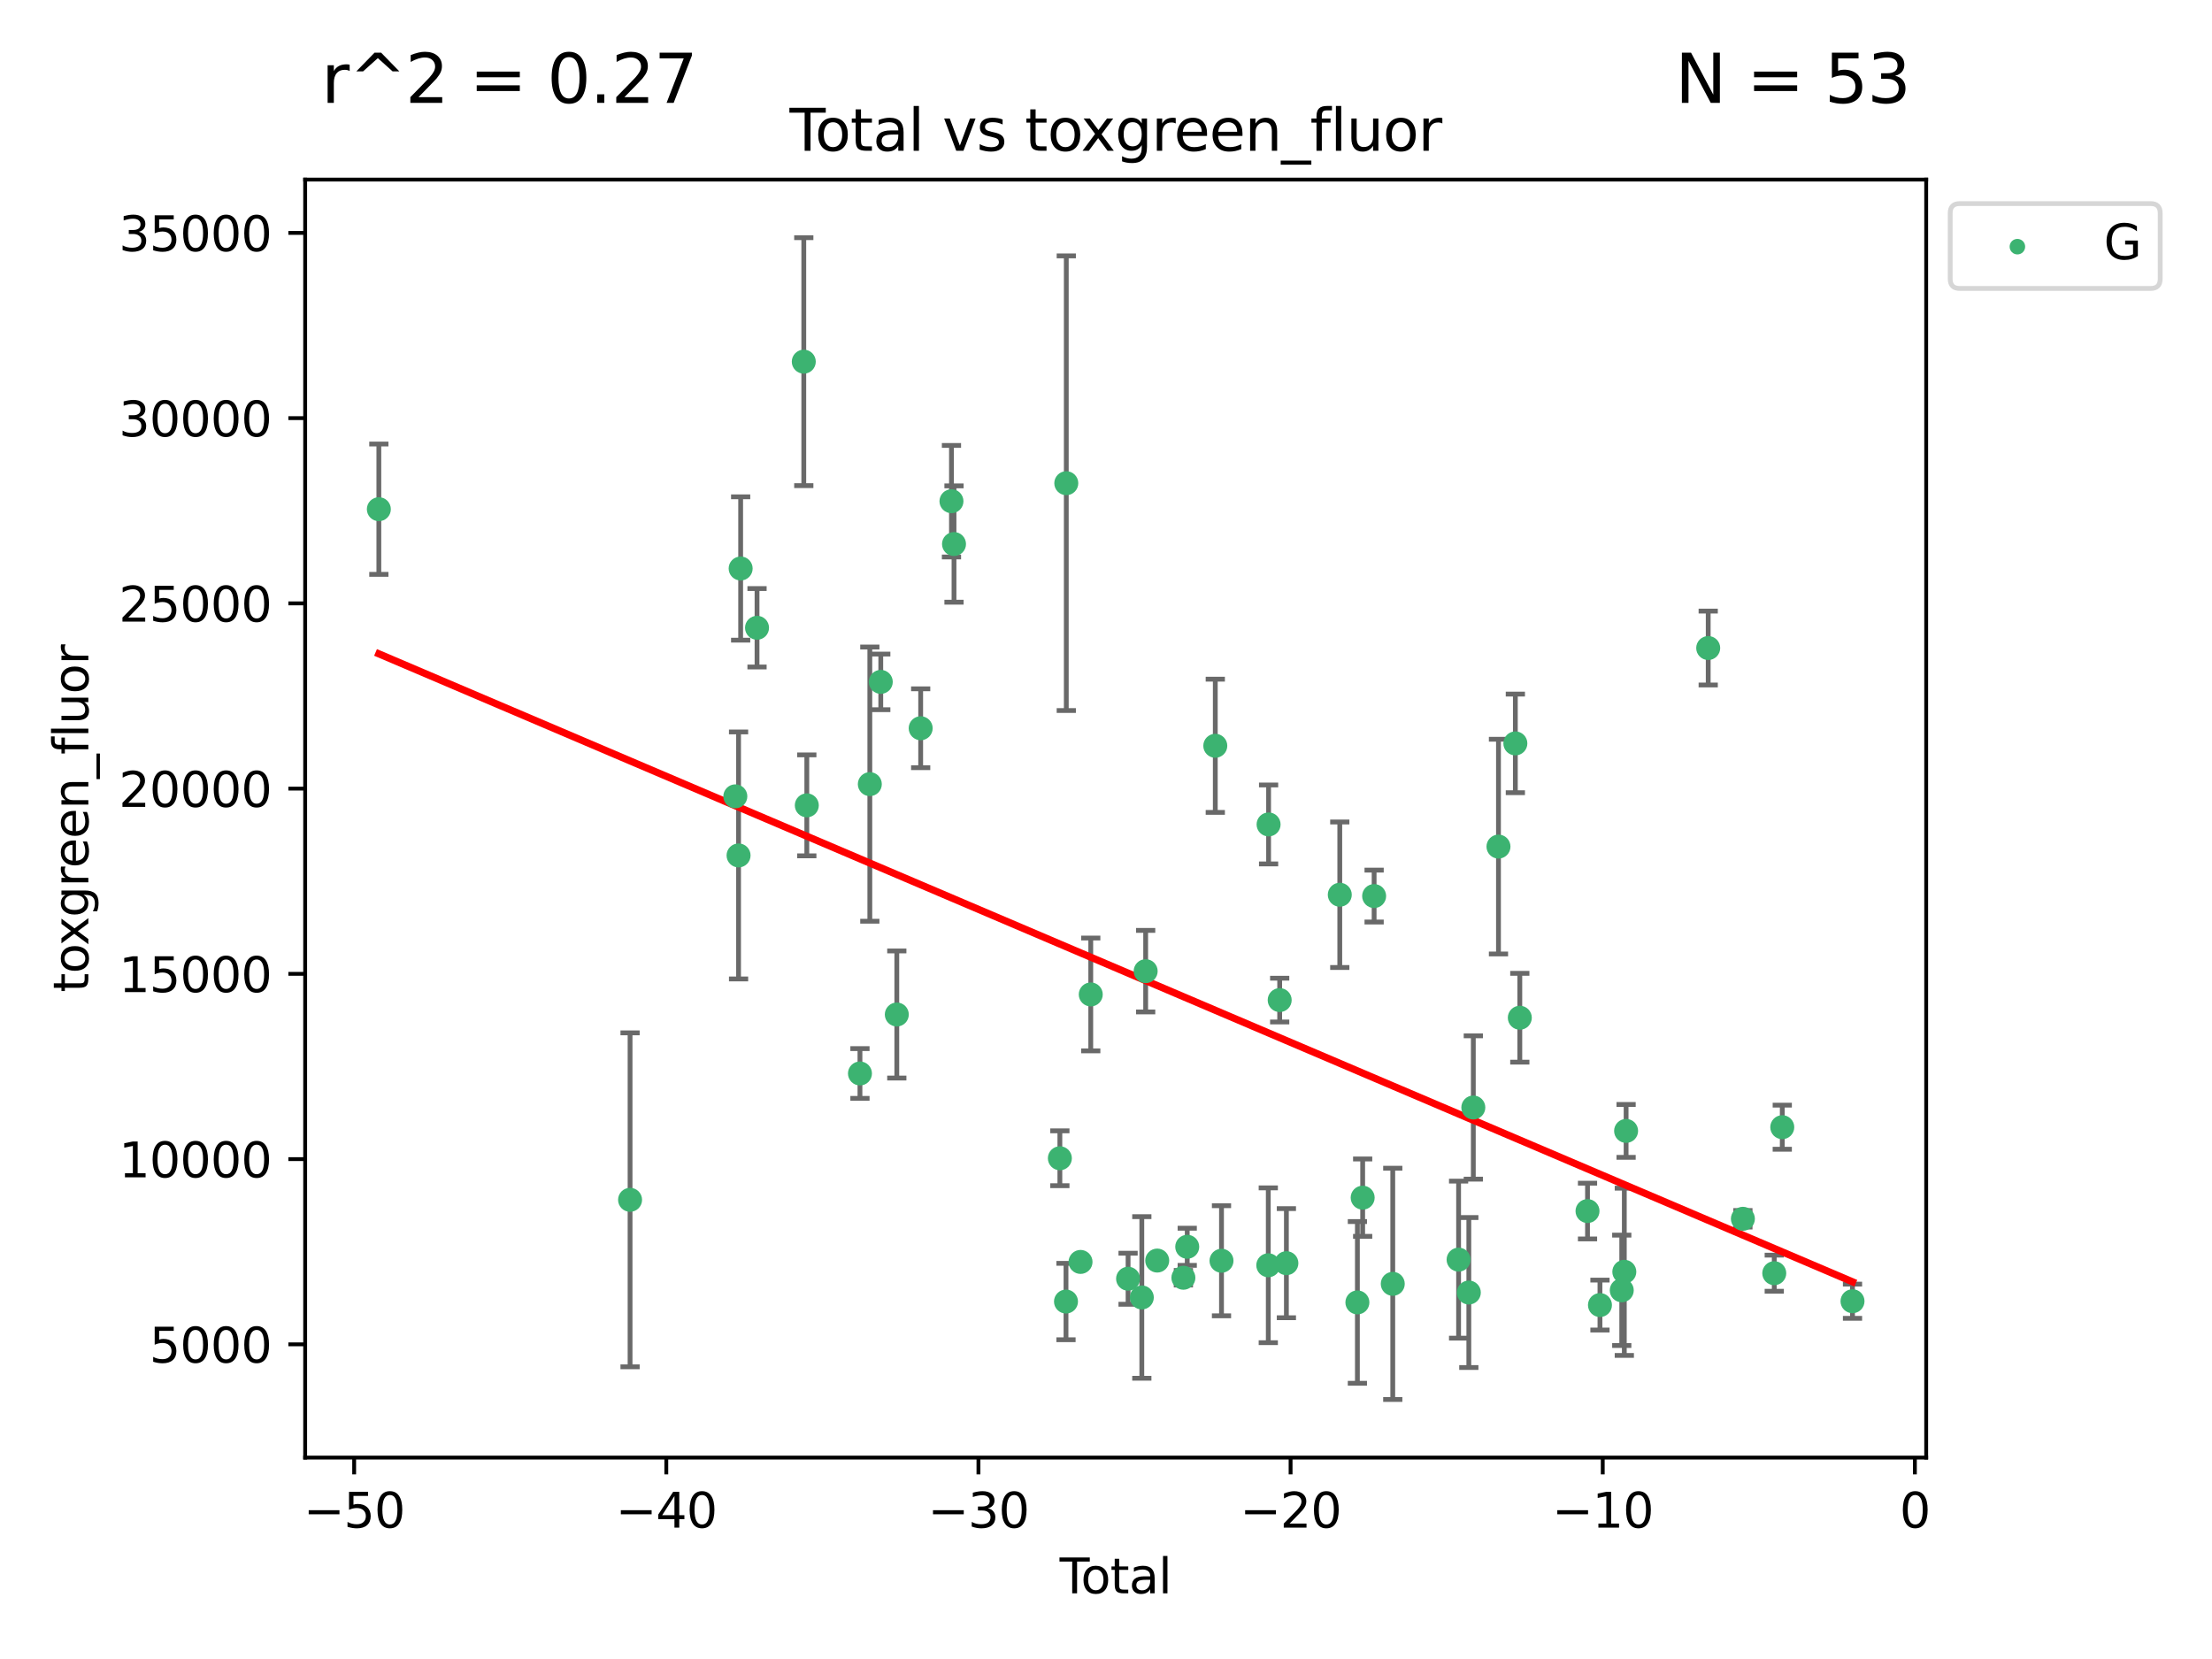 <?xml version="1.0" encoding="utf-8" standalone="no"?>
<!DOCTYPE svg PUBLIC "-//W3C//DTD SVG 1.1//EN"
  "http://www.w3.org/Graphics/SVG/1.1/DTD/svg11.dtd">
<svg xmlns:xlink="http://www.w3.org/1999/xlink" width="460.8pt" height="345.6pt" viewBox="0 0 460.8 345.6" xmlns="http://www.w3.org/2000/svg" version="1.1">
 <defs>
  <style type="text/css">*{stroke-linejoin: round; stroke-linecap: butt}</style>
 </defs>
 <g id="figure_1">
  <g id="patch_1">
   <path d="M 0 345.6 
L 460.8 345.6 
L 460.8 0 
L 0 0 
z
" style="fill: #ffffff"/>
  </g>
  <g id="axes_1">
   <g id="patch_2">
    <path d="M 63.571 303.64 
L 401.26 303.64 
L 401.26 37.411 
L 63.571 37.411 
z
" style="fill: #ffffff"/>
   </g>
   <g id="PathCollection_1">
    <defs>
     <path id="m483e231d83" d="M 0 1.118 
C 0.297 1.118 0.581 1 0.791 0.791 
C 1 0.581 1.118 0.297 1.118 0 
C 1.118 -0.297 1 -0.581 0.791 -0.791 
C 0.581 -1 0.297 -1.118 0 -1.118 
C -0.297 -1.118 -0.581 -1 -0.791 -0.791 
C -1 -0.581 -1.118 -0.297 -1.118 0 
C -1.118 0.297 -1 0.581 -0.791 0.791 
C -0.581 1 -0.297 1.118 0 1.118 
z
" style="stroke: #3cb371"/>
    </defs>
    <g clip-path="url(#p1a3ccae2ed)">
     <use xlink:href="#m483e231d83" x="78.921" y="106.075" style="fill: #3cb371; stroke: #3cb371"/>
     <use xlink:href="#m483e231d83" x="131.255" y="249.945" style="fill: #3cb371; stroke: #3cb371"/>
     <use xlink:href="#m483e231d83" x="153.182" y="165.894" style="fill: #3cb371; stroke: #3cb371"/>
     <use xlink:href="#m483e231d83" x="153.856" y="178.201" style="fill: #3cb371; stroke: #3cb371"/>
     <use xlink:href="#m483e231d83" x="154.291" y="118.428" style="fill: #3cb371; stroke: #3cb371"/>
     <use xlink:href="#m483e231d83" x="157.703" y="130.779" style="fill: #3cb371; stroke: #3cb371"/>
     <use xlink:href="#m483e231d83" x="167.443" y="75.34" style="fill: #3cb371; stroke: #3cb371"/>
     <use xlink:href="#m483e231d83" x="168.073" y="167.769" style="fill: #3cb371; stroke: #3cb371"/>
     <use xlink:href="#m483e231d83" x="179.145" y="223.624" style="fill: #3cb371; stroke: #3cb371"/>
     <use xlink:href="#m483e231d83" x="181.2" y="163.348" style="fill: #3cb371; stroke: #3cb371"/>
     <use xlink:href="#m483e231d83" x="183.481" y="142.049" style="fill: #3cb371; stroke: #3cb371"/>
     <use xlink:href="#m483e231d83" x="186.821" y="211.34" style="fill: #3cb371; stroke: #3cb371"/>
     <use xlink:href="#m483e231d83" x="191.794" y="151.707" style="fill: #3cb371; stroke: #3cb371"/>
     <use xlink:href="#m483e231d83" x="198.207" y="104.413" style="fill: #3cb371; stroke: #3cb371"/>
     <use xlink:href="#m483e231d83" x="198.737" y="113.333" style="fill: #3cb371; stroke: #3cb371"/>
     <use xlink:href="#m483e231d83" x="220.79" y="241.288" style="fill: #3cb371; stroke: #3cb371"/>
     <use xlink:href="#m483e231d83" x="222.066" y="271.138" style="fill: #3cb371; stroke: #3cb371"/>
     <use xlink:href="#m483e231d83" x="222.127" y="100.659" style="fill: #3cb371; stroke: #3cb371"/>
     <use xlink:href="#m483e231d83" x="225.094" y="262.881" style="fill: #3cb371; stroke: #3cb371"/>
     <use xlink:href="#m483e231d83" x="227.225" y="207.16" style="fill: #3cb371; stroke: #3cb371"/>
     <use xlink:href="#m483e231d83" x="235" y="266.382" style="fill: #3cb371; stroke: #3cb371"/>
     <use xlink:href="#m483e231d83" x="237.862" y="270.283" style="fill: #3cb371; stroke: #3cb371"/>
     <use xlink:href="#m483e231d83" x="238.663" y="202.313" style="fill: #3cb371; stroke: #3cb371"/>
     <use xlink:href="#m483e231d83" x="241.071" y="262.598" style="fill: #3cb371; stroke: #3cb371"/>
     <use xlink:href="#m483e231d83" x="246.522" y="266.179" style="fill: #3cb371; stroke: #3cb371"/>
     <use xlink:href="#m483e231d83" x="247.323" y="259.727" style="fill: #3cb371; stroke: #3cb371"/>
     <use xlink:href="#m483e231d83" x="253.167" y="155.361" style="fill: #3cb371; stroke: #3cb371"/>
     <use xlink:href="#m483e231d83" x="254.461" y="262.638" style="fill: #3cb371; stroke: #3cb371"/>
     <use xlink:href="#m483e231d83" x="264.206" y="263.579" style="fill: #3cb371; stroke: #3cb371"/>
     <use xlink:href="#m483e231d83" x="264.27" y="171.745" style="fill: #3cb371; stroke: #3cb371"/>
     <use xlink:href="#m483e231d83" x="266.581" y="208.335" style="fill: #3cb371; stroke: #3cb371"/>
     <use xlink:href="#m483e231d83" x="267.978" y="263.144" style="fill: #3cb371; stroke: #3cb371"/>
     <use xlink:href="#m483e231d83" x="279.101" y="186.39" style="fill: #3cb371; stroke: #3cb371"/>
     <use xlink:href="#m483e231d83" x="282.77" y="271.315" style="fill: #3cb371; stroke: #3cb371"/>
     <use xlink:href="#m483e231d83" x="283.868" y="249.494" style="fill: #3cb371; stroke: #3cb371"/>
     <use xlink:href="#m483e231d83" x="286.256" y="186.666" style="fill: #3cb371; stroke: #3cb371"/>
     <use xlink:href="#m483e231d83" x="290.138" y="267.447" style="fill: #3cb371; stroke: #3cb371"/>
     <use xlink:href="#m483e231d83" x="303.852" y="262.404" style="fill: #3cb371; stroke: #3cb371"/>
     <use xlink:href="#m483e231d83" x="305.983" y="269.257" style="fill: #3cb371; stroke: #3cb371"/>
     <use xlink:href="#m483e231d83" x="306.919" y="230.711" style="fill: #3cb371; stroke: #3cb371"/>
     <use xlink:href="#m483e231d83" x="312.16" y="176.361" style="fill: #3cb371; stroke: #3cb371"/>
     <use xlink:href="#m483e231d83" x="315.677" y="154.865" style="fill: #3cb371; stroke: #3cb371"/>
     <use xlink:href="#m483e231d83" x="316.605" y="212.014" style="fill: #3cb371; stroke: #3cb371"/>
     <use xlink:href="#m483e231d83" x="330.708" y="252.287" style="fill: #3cb371; stroke: #3cb371"/>
     <use xlink:href="#m483e231d83" x="333.301" y="271.868" style="fill: #3cb371; stroke: #3cb371"/>
     <use xlink:href="#m483e231d83" x="337.842" y="268.797" style="fill: #3cb371; stroke: #3cb371"/>
     <use xlink:href="#m483e231d83" x="338.375" y="264.936" style="fill: #3cb371; stroke: #3cb371"/>
     <use xlink:href="#m483e231d83" x="338.746" y="235.589" style="fill: #3cb371; stroke: #3cb371"/>
     <use xlink:href="#m483e231d83" x="355.851" y="134.997" style="fill: #3cb371; stroke: #3cb371"/>
     <use xlink:href="#m483e231d83" x="363.077" y="253.896" style="fill: #3cb371; stroke: #3cb371"/>
     <use xlink:href="#m483e231d83" x="369.611" y="265.231" style="fill: #3cb371; stroke: #3cb371"/>
     <use xlink:href="#m483e231d83" x="371.279" y="234.814" style="fill: #3cb371; stroke: #3cb371"/>
     <use xlink:href="#m483e231d83" x="385.911" y="271.068" style="fill: #3cb371; stroke: #3cb371"/>
    </g>
   </g>
   <g id="matplotlib.axis_1">
    <g id="xtick_1">
     <g id="line2d_1">
      <defs>
       <path id="m1076218461" d="M 0 0 
L 0 3.5 
" style="stroke: #000000; stroke-width: 0.8"/>
      </defs>
      <g>
       <use xlink:href="#m1076218461" x="73.777" y="303.64" style="stroke: #000000; stroke-width: 0.8"/>
      </g>
     </g>
     <g id="text_1">
      <!-- −50 -->
      <g transform="translate(63.224 318.238)scale(0.1 -0.1)">
       <defs>
        <path id="DejaVuSans-2212" d="M 678 2272 
L 4684 2272 
L 4684 1741 
L 678 1741 
L 678 2272 
z
" transform="scale(0.016)"/>
        <path id="DejaVuSans-35" d="M 691 4666 
L 3169 4666 
L 3169 4134 
L 1269 4134 
L 1269 2991 
Q 1406 3038 1543 3061 
Q 1681 3084 1819 3084 
Q 2600 3084 3056 2656 
Q 3513 2228 3513 1497 
Q 3513 744 3044 326 
Q 2575 -91 1722 -91 
Q 1428 -91 1123 -41 
Q 819 9 494 109 
L 494 744 
Q 775 591 1075 516 
Q 1375 441 1709 441 
Q 2250 441 2565 725 
Q 2881 1009 2881 1497 
Q 2881 1984 2565 2268 
Q 2250 2553 1709 2553 
Q 1456 2553 1204 2497 
Q 953 2441 691 2322 
L 691 4666 
z
" transform="scale(0.016)"/>
        <path id="DejaVuSans-30" d="M 2034 4250 
Q 1547 4250 1301 3770 
Q 1056 3291 1056 2328 
Q 1056 1369 1301 889 
Q 1547 409 2034 409 
Q 2525 409 2770 889 
Q 3016 1369 3016 2328 
Q 3016 3291 2770 3770 
Q 2525 4250 2034 4250 
z
M 2034 4750 
Q 2819 4750 3233 4129 
Q 3647 3509 3647 2328 
Q 3647 1150 3233 529 
Q 2819 -91 2034 -91 
Q 1250 -91 836 529 
Q 422 1150 422 2328 
Q 422 3509 836 4129 
Q 1250 4750 2034 4750 
z
" transform="scale(0.016)"/>
       </defs>
       <use xlink:href="#DejaVuSans-2212"/>
       <use xlink:href="#DejaVuSans-35" x="83.789"/>
       <use xlink:href="#DejaVuSans-30" x="147.412"/>
      </g>
     </g>
    </g>
    <g id="xtick_2">
     <g id="line2d_2">
      <g>
       <use xlink:href="#m1076218461" x="138.802" y="303.64" style="stroke: #000000; stroke-width: 0.8"/>
      </g>
     </g>
     <g id="text_2">
      <!-- −40 -->
      <g transform="translate(128.25 318.238)scale(0.1 -0.1)">
       <defs>
        <path id="DejaVuSans-34" d="M 2419 4116 
L 825 1625 
L 2419 1625 
L 2419 4116 
z
M 2253 4666 
L 3047 4666 
L 3047 1625 
L 3713 1625 
L 3713 1100 
L 3047 1100 
L 3047 0 
L 2419 0 
L 2419 1100 
L 313 1100 
L 313 1709 
L 2253 4666 
z
" transform="scale(0.016)"/>
       </defs>
       <use xlink:href="#DejaVuSans-2212"/>
       <use xlink:href="#DejaVuSans-34" x="83.789"/>
       <use xlink:href="#DejaVuSans-30" x="147.412"/>
      </g>
     </g>
    </g>
    <g id="xtick_3">
     <g id="line2d_3">
      <g>
       <use xlink:href="#m1076218461" x="203.828" y="303.64" style="stroke: #000000; stroke-width: 0.8"/>
      </g>
     </g>
     <g id="text_3">
      <!-- −30 -->
      <g transform="translate(193.275 318.238)scale(0.1 -0.1)">
       <defs>
        <path id="DejaVuSans-33" d="M 2597 2516 
Q 3050 2419 3304 2112 
Q 3559 1806 3559 1356 
Q 3559 666 3084 287 
Q 2609 -91 1734 -91 
Q 1441 -91 1130 -33 
Q 819 25 488 141 
L 488 750 
Q 750 597 1062 519 
Q 1375 441 1716 441 
Q 2309 441 2620 675 
Q 2931 909 2931 1356 
Q 2931 1769 2642 2001 
Q 2353 2234 1838 2234 
L 1294 2234 
L 1294 2753 
L 1863 2753 
Q 2328 2753 2575 2939 
Q 2822 3125 2822 3475 
Q 2822 3834 2567 4026 
Q 2313 4219 1838 4219 
Q 1578 4219 1281 4162 
Q 984 4106 628 3988 
L 628 4550 
Q 988 4650 1302 4700 
Q 1616 4750 1894 4750 
Q 2613 4750 3031 4423 
Q 3450 4097 3450 3541 
Q 3450 3153 3228 2886 
Q 3006 2619 2597 2516 
z
" transform="scale(0.016)"/>
       </defs>
       <use xlink:href="#DejaVuSans-2212"/>
       <use xlink:href="#DejaVuSans-33" x="83.789"/>
       <use xlink:href="#DejaVuSans-30" x="147.412"/>
      </g>
     </g>
    </g>
    <g id="xtick_4">
     <g id="line2d_4">
      <g>
       <use xlink:href="#m1076218461" x="268.853" y="303.64" style="stroke: #000000; stroke-width: 0.8"/>
      </g>
     </g>
     <g id="text_4">
      <!-- −20 -->
      <g transform="translate(258.301 318.238)scale(0.1 -0.1)">
       <defs>
        <path id="DejaVuSans-32" d="M 1228 531 
L 3431 531 
L 3431 0 
L 469 0 
L 469 531 
Q 828 903 1448 1529 
Q 2069 2156 2228 2338 
Q 2531 2678 2651 2914 
Q 2772 3150 2772 3378 
Q 2772 3750 2511 3984 
Q 2250 4219 1831 4219 
Q 1534 4219 1204 4116 
Q 875 4013 500 3803 
L 500 4441 
Q 881 4594 1212 4672 
Q 1544 4750 1819 4750 
Q 2544 4750 2975 4387 
Q 3406 4025 3406 3419 
Q 3406 3131 3298 2873 
Q 3191 2616 2906 2266 
Q 2828 2175 2409 1742 
Q 1991 1309 1228 531 
z
" transform="scale(0.016)"/>
       </defs>
       <use xlink:href="#DejaVuSans-2212"/>
       <use xlink:href="#DejaVuSans-32" x="83.789"/>
       <use xlink:href="#DejaVuSans-30" x="147.412"/>
      </g>
     </g>
    </g>
    <g id="xtick_5">
     <g id="line2d_5">
      <g>
       <use xlink:href="#m1076218461" x="333.879" y="303.64" style="stroke: #000000; stroke-width: 0.8"/>
      </g>
     </g>
     <g id="text_5">
      <!-- −10 -->
      <g transform="translate(323.327 318.238)scale(0.1 -0.1)">
       <defs>
        <path id="DejaVuSans-31" d="M 794 531 
L 1825 531 
L 1825 4091 
L 703 3866 
L 703 4441 
L 1819 4666 
L 2450 4666 
L 2450 531 
L 3481 531 
L 3481 0 
L 794 0 
L 794 531 
z
" transform="scale(0.016)"/>
       </defs>
       <use xlink:href="#DejaVuSans-2212"/>
       <use xlink:href="#DejaVuSans-31" x="83.789"/>
       <use xlink:href="#DejaVuSans-30" x="147.412"/>
      </g>
     </g>
    </g>
    <g id="xtick_6">
     <g id="line2d_6">
      <g>
       <use xlink:href="#m1076218461" x="398.905" y="303.64" style="stroke: #000000; stroke-width: 0.8"/>
      </g>
     </g>
     <g id="text_6">
      <!-- 0 -->
      <g transform="translate(395.723 318.238)scale(0.1 -0.1)">
       <use xlink:href="#DejaVuSans-30"/>
      </g>
     </g>
    </g>
    <g id="text_7">
     <!-- Total -->
     <g transform="translate(220.739 331.917)scale(0.1 -0.1)">
      <defs>
       <path id="DejaVuSans-54" d="M -19 4666 
L 3928 4666 
L 3928 4134 
L 2272 4134 
L 2272 0 
L 1638 0 
L 1638 4134 
L -19 4134 
L -19 4666 
z
" transform="scale(0.016)"/>
       <path id="DejaVuSans-6f" d="M 1959 3097 
Q 1497 3097 1228 2736 
Q 959 2375 959 1747 
Q 959 1119 1226 758 
Q 1494 397 1959 397 
Q 2419 397 2687 759 
Q 2956 1122 2956 1747 
Q 2956 2369 2687 2733 
Q 2419 3097 1959 3097 
z
M 1959 3584 
Q 2709 3584 3137 3096 
Q 3566 2609 3566 1747 
Q 3566 888 3137 398 
Q 2709 -91 1959 -91 
Q 1206 -91 779 398 
Q 353 888 353 1747 
Q 353 2609 779 3096 
Q 1206 3584 1959 3584 
z
" transform="scale(0.016)"/>
       <path id="DejaVuSans-74" d="M 1172 4494 
L 1172 3500 
L 2356 3500 
L 2356 3053 
L 1172 3053 
L 1172 1153 
Q 1172 725 1289 603 
Q 1406 481 1766 481 
L 2356 481 
L 2356 0 
L 1766 0 
Q 1100 0 847 248 
Q 594 497 594 1153 
L 594 3053 
L 172 3053 
L 172 3500 
L 594 3500 
L 594 4494 
L 1172 4494 
z
" transform="scale(0.016)"/>
       <path id="DejaVuSans-61" d="M 2194 1759 
Q 1497 1759 1228 1600 
Q 959 1441 959 1056 
Q 959 750 1161 570 
Q 1363 391 1709 391 
Q 2188 391 2477 730 
Q 2766 1069 2766 1631 
L 2766 1759 
L 2194 1759 
z
M 3341 1997 
L 3341 0 
L 2766 0 
L 2766 531 
Q 2569 213 2275 61 
Q 1981 -91 1556 -91 
Q 1019 -91 701 211 
Q 384 513 384 1019 
Q 384 1609 779 1909 
Q 1175 2209 1959 2209 
L 2766 2209 
L 2766 2266 
Q 2766 2663 2505 2880 
Q 2244 3097 1772 3097 
Q 1472 3097 1187 3025 
Q 903 2953 641 2809 
L 641 3341 
Q 956 3463 1253 3523 
Q 1550 3584 1831 3584 
Q 2591 3584 2966 3190 
Q 3341 2797 3341 1997 
z
" transform="scale(0.016)"/>
       <path id="DejaVuSans-6c" d="M 603 4863 
L 1178 4863 
L 1178 0 
L 603 0 
L 603 4863 
z
" transform="scale(0.016)"/>
      </defs>
      <use xlink:href="#DejaVuSans-54"/>
      <use xlink:href="#DejaVuSans-6f" x="44.084"/>
      <use xlink:href="#DejaVuSans-74" x="105.266"/>
      <use xlink:href="#DejaVuSans-61" x="144.475"/>
      <use xlink:href="#DejaVuSans-6c" x="205.754"/>
     </g>
    </g>
   </g>
   <g id="matplotlib.axis_2">
    <g id="ytick_1">
     <g id="line2d_7">
      <defs>
       <path id="m4c1f884843" d="M 0 0 
L -3.5 0 
" style="stroke: #000000; stroke-width: 0.8"/>
      </defs>
      <g>
       <use xlink:href="#m4c1f884843" x="63.571" y="280.052" style="stroke: #000000; stroke-width: 0.8"/>
      </g>
     </g>
     <g id="text_8">
      <!-- 5000 -->
      <g transform="translate(31.121 283.851)scale(0.1 -0.1)">
       <use xlink:href="#DejaVuSans-35"/>
       <use xlink:href="#DejaVuSans-30" x="63.623"/>
       <use xlink:href="#DejaVuSans-30" x="127.246"/>
       <use xlink:href="#DejaVuSans-30" x="190.869"/>
      </g>
     </g>
    </g>
    <g id="ytick_2">
     <g id="line2d_8">
      <g>
       <use xlink:href="#m4c1f884843" x="63.571" y="241.463" style="stroke: #000000; stroke-width: 0.8"/>
      </g>
     </g>
     <g id="text_9">
      <!-- 10000 -->
      <g transform="translate(24.759 245.262)scale(0.1 -0.1)">
       <use xlink:href="#DejaVuSans-31"/>
       <use xlink:href="#DejaVuSans-30" x="63.623"/>
       <use xlink:href="#DejaVuSans-30" x="127.246"/>
       <use xlink:href="#DejaVuSans-30" x="190.869"/>
       <use xlink:href="#DejaVuSans-30" x="254.492"/>
      </g>
     </g>
    </g>
    <g id="ytick_3">
     <g id="line2d_9">
      <g>
       <use xlink:href="#m4c1f884843" x="63.571" y="202.873" style="stroke: #000000; stroke-width: 0.8"/>
      </g>
     </g>
     <g id="text_10">
      <!-- 15000 -->
      <g transform="translate(24.759 206.673)scale(0.1 -0.1)">
       <use xlink:href="#DejaVuSans-31"/>
       <use xlink:href="#DejaVuSans-35" x="63.623"/>
       <use xlink:href="#DejaVuSans-30" x="127.246"/>
       <use xlink:href="#DejaVuSans-30" x="190.869"/>
       <use xlink:href="#DejaVuSans-30" x="254.492"/>
      </g>
     </g>
    </g>
    <g id="ytick_4">
     <g id="line2d_10">
      <g>
       <use xlink:href="#m4c1f884843" x="63.571" y="164.284" style="stroke: #000000; stroke-width: 0.8"/>
      </g>
     </g>
     <g id="text_11">
      <!-- 20000 -->
      <g transform="translate(24.759 168.083)scale(0.1 -0.1)">
       <use xlink:href="#DejaVuSans-32"/>
       <use xlink:href="#DejaVuSans-30" x="63.623"/>
       <use xlink:href="#DejaVuSans-30" x="127.246"/>
       <use xlink:href="#DejaVuSans-30" x="190.869"/>
       <use xlink:href="#DejaVuSans-30" x="254.492"/>
      </g>
     </g>
    </g>
    <g id="ytick_5">
     <g id="line2d_11">
      <g>
       <use xlink:href="#m4c1f884843" x="63.571" y="125.695" style="stroke: #000000; stroke-width: 0.8"/>
      </g>
     </g>
     <g id="text_12">
      <!-- 25000 -->
      <g transform="translate(24.759 129.494)scale(0.1 -0.1)">
       <use xlink:href="#DejaVuSans-32"/>
       <use xlink:href="#DejaVuSans-35" x="63.623"/>
       <use xlink:href="#DejaVuSans-30" x="127.246"/>
       <use xlink:href="#DejaVuSans-30" x="190.869"/>
       <use xlink:href="#DejaVuSans-30" x="254.492"/>
      </g>
     </g>
    </g>
    <g id="ytick_6">
     <g id="line2d_12">
      <g>
       <use xlink:href="#m4c1f884843" x="63.571" y="87.105" style="stroke: #000000; stroke-width: 0.8"/>
      </g>
     </g>
     <g id="text_13">
      <!-- 30000 -->
      <g transform="translate(24.759 90.905)scale(0.1 -0.1)">
       <use xlink:href="#DejaVuSans-33"/>
       <use xlink:href="#DejaVuSans-30" x="63.623"/>
       <use xlink:href="#DejaVuSans-30" x="127.246"/>
       <use xlink:href="#DejaVuSans-30" x="190.869"/>
       <use xlink:href="#DejaVuSans-30" x="254.492"/>
      </g>
     </g>
    </g>
    <g id="ytick_7">
     <g id="line2d_13">
      <g>
       <use xlink:href="#m4c1f884843" x="63.571" y="48.516" style="stroke: #000000; stroke-width: 0.8"/>
      </g>
     </g>
     <g id="text_14">
      <!-- 35000 -->
      <g transform="translate(24.759 52.315)scale(0.1 -0.1)">
       <use xlink:href="#DejaVuSans-33"/>
       <use xlink:href="#DejaVuSans-35" x="63.623"/>
       <use xlink:href="#DejaVuSans-30" x="127.246"/>
       <use xlink:href="#DejaVuSans-30" x="190.869"/>
       <use xlink:href="#DejaVuSans-30" x="254.492"/>
      </g>
     </g>
    </g>
    <g id="text_15">
     <!-- toxgreen_fluor -->
     <g transform="translate(18.401 206.72)rotate(-90)scale(0.1 -0.1)">
      <defs>
       <path id="DejaVuSans-78" d="M 3513 3500 
L 2247 1797 
L 3578 0 
L 2900 0 
L 1881 1375 
L 863 0 
L 184 0 
L 1544 1831 
L 300 3500 
L 978 3500 
L 1906 2253 
L 2834 3500 
L 3513 3500 
z
" transform="scale(0.016)"/>
       <path id="DejaVuSans-67" d="M 2906 1791 
Q 2906 2416 2648 2759 
Q 2391 3103 1925 3103 
Q 1463 3103 1205 2759 
Q 947 2416 947 1791 
Q 947 1169 1205 825 
Q 1463 481 1925 481 
Q 2391 481 2648 825 
Q 2906 1169 2906 1791 
z
M 3481 434 
Q 3481 -459 3084 -895 
Q 2688 -1331 1869 -1331 
Q 1566 -1331 1297 -1286 
Q 1028 -1241 775 -1147 
L 775 -588 
Q 1028 -725 1275 -790 
Q 1522 -856 1778 -856 
Q 2344 -856 2625 -561 
Q 2906 -266 2906 331 
L 2906 616 
Q 2728 306 2450 153 
Q 2172 0 1784 0 
Q 1141 0 747 490 
Q 353 981 353 1791 
Q 353 2603 747 3093 
Q 1141 3584 1784 3584 
Q 2172 3584 2450 3431 
Q 2728 3278 2906 2969 
L 2906 3500 
L 3481 3500 
L 3481 434 
z
" transform="scale(0.016)"/>
       <path id="DejaVuSans-72" d="M 2631 2963 
Q 2534 3019 2420 3045 
Q 2306 3072 2169 3072 
Q 1681 3072 1420 2755 
Q 1159 2438 1159 1844 
L 1159 0 
L 581 0 
L 581 3500 
L 1159 3500 
L 1159 2956 
Q 1341 3275 1631 3429 
Q 1922 3584 2338 3584 
Q 2397 3584 2469 3576 
Q 2541 3569 2628 3553 
L 2631 2963 
z
" transform="scale(0.016)"/>
       <path id="DejaVuSans-65" d="M 3597 1894 
L 3597 1613 
L 953 1613 
Q 991 1019 1311 708 
Q 1631 397 2203 397 
Q 2534 397 2845 478 
Q 3156 559 3463 722 
L 3463 178 
Q 3153 47 2828 -22 
Q 2503 -91 2169 -91 
Q 1331 -91 842 396 
Q 353 884 353 1716 
Q 353 2575 817 3079 
Q 1281 3584 2069 3584 
Q 2775 3584 3186 3129 
Q 3597 2675 3597 1894 
z
M 3022 2063 
Q 3016 2534 2758 2815 
Q 2500 3097 2075 3097 
Q 1594 3097 1305 2825 
Q 1016 2553 972 2059 
L 3022 2063 
z
" transform="scale(0.016)"/>
       <path id="DejaVuSans-6e" d="M 3513 2113 
L 3513 0 
L 2938 0 
L 2938 2094 
Q 2938 2591 2744 2837 
Q 2550 3084 2163 3084 
Q 1697 3084 1428 2787 
Q 1159 2491 1159 1978 
L 1159 0 
L 581 0 
L 581 3500 
L 1159 3500 
L 1159 2956 
Q 1366 3272 1645 3428 
Q 1925 3584 2291 3584 
Q 2894 3584 3203 3211 
Q 3513 2838 3513 2113 
z
" transform="scale(0.016)"/>
       <path id="DejaVuSans-5f" d="M 3263 -1063 
L 3263 -1509 
L -63 -1509 
L -63 -1063 
L 3263 -1063 
z
" transform="scale(0.016)"/>
       <path id="DejaVuSans-66" d="M 2375 4863 
L 2375 4384 
L 1825 4384 
Q 1516 4384 1395 4259 
Q 1275 4134 1275 3809 
L 1275 3500 
L 2222 3500 
L 2222 3053 
L 1275 3053 
L 1275 0 
L 697 0 
L 697 3053 
L 147 3053 
L 147 3500 
L 697 3500 
L 697 3744 
Q 697 4328 969 4595 
Q 1241 4863 1831 4863 
L 2375 4863 
z
" transform="scale(0.016)"/>
       <path id="DejaVuSans-75" d="M 544 1381 
L 544 3500 
L 1119 3500 
L 1119 1403 
Q 1119 906 1312 657 
Q 1506 409 1894 409 
Q 2359 409 2629 706 
Q 2900 1003 2900 1516 
L 2900 3500 
L 3475 3500 
L 3475 0 
L 2900 0 
L 2900 538 
Q 2691 219 2414 64 
Q 2138 -91 1772 -91 
Q 1169 -91 856 284 
Q 544 659 544 1381 
z
M 1991 3584 
L 1991 3584 
z
" transform="scale(0.016)"/>
      </defs>
      <use xlink:href="#DejaVuSans-74"/>
      <use xlink:href="#DejaVuSans-6f" x="39.209"/>
      <use xlink:href="#DejaVuSans-78" x="97.266"/>
      <use xlink:href="#DejaVuSans-67" x="156.445"/>
      <use xlink:href="#DejaVuSans-72" x="219.922"/>
      <use xlink:href="#DejaVuSans-65" x="258.785"/>
      <use xlink:href="#DejaVuSans-65" x="320.309"/>
      <use xlink:href="#DejaVuSans-6e" x="381.832"/>
      <use xlink:href="#DejaVuSans-5f" x="445.211"/>
      <use xlink:href="#DejaVuSans-66" x="495.211"/>
      <use xlink:href="#DejaVuSans-6c" x="530.416"/>
      <use xlink:href="#DejaVuSans-75" x="558.199"/>
      <use xlink:href="#DejaVuSans-6f" x="621.578"/>
      <use xlink:href="#DejaVuSans-72" x="682.76"/>
     </g>
    </g>
   </g>
   <g id="LineCollection_1">
    <path d="M 78.921 119.648 
L 78.921 92.501 
" clip-path="url(#p1a3ccae2ed)" style="fill: none; stroke: #696969"/>
    <path d="M 131.255 284.729 
L 131.255 215.161 
" clip-path="url(#p1a3ccae2ed)" style="fill: none; stroke: #696969"/>
    <path d="M 153.182 166.421 
L 153.182 165.366 
" clip-path="url(#p1a3ccae2ed)" style="fill: none; stroke: #696969"/>
    <path d="M 153.856 203.93 
L 153.856 152.473 
" clip-path="url(#p1a3ccae2ed)" style="fill: none; stroke: #696969"/>
    <path d="M 154.291 133.358 
L 154.291 103.497 
" clip-path="url(#p1a3ccae2ed)" style="fill: none; stroke: #696969"/>
    <path d="M 157.703 138.95 
L 157.703 122.609 
" clip-path="url(#p1a3ccae2ed)" style="fill: none; stroke: #696969"/>
    <path d="M 167.443 101.167 
L 167.443 49.513 
" clip-path="url(#p1a3ccae2ed)" style="fill: none; stroke: #696969"/>
    <path d="M 168.073 178.285 
L 168.073 157.253 
" clip-path="url(#p1a3ccae2ed)" style="fill: none; stroke: #696969"/>
    <path d="M 179.145 228.805 
L 179.145 218.443 
" clip-path="url(#p1a3ccae2ed)" style="fill: none; stroke: #696969"/>
    <path d="M 181.2 191.906 
L 181.2 134.789 
" clip-path="url(#p1a3ccae2ed)" style="fill: none; stroke: #696969"/>
    <path d="M 183.481 147.84 
L 183.481 136.258 
" clip-path="url(#p1a3ccae2ed)" style="fill: none; stroke: #696969"/>
    <path d="M 186.821 224.576 
L 186.821 198.104 
" clip-path="url(#p1a3ccae2ed)" style="fill: none; stroke: #696969"/>
    <path d="M 191.794 159.919 
L 191.794 143.494 
" clip-path="url(#p1a3ccae2ed)" style="fill: none; stroke: #696969"/>
    <path d="M 198.207 116.031 
L 198.207 92.795 
" clip-path="url(#p1a3ccae2ed)" style="fill: none; stroke: #696969"/>
    <path d="M 198.737 125.449 
L 198.737 101.216 
" clip-path="url(#p1a3ccae2ed)" style="fill: none; stroke: #696969"/>
    <path d="M 220.79 247.002 
L 220.79 235.574 
" clip-path="url(#p1a3ccae2ed)" style="fill: none; stroke: #696969"/>
    <path d="M 222.066 279.095 
L 222.066 263.18 
" clip-path="url(#p1a3ccae2ed)" style="fill: none; stroke: #696969"/>
    <path d="M 222.127 148.013 
L 222.127 53.305 
" clip-path="url(#p1a3ccae2ed)" style="fill: none; stroke: #696969"/>
    <path d="M 225.094 263.414 
L 225.094 262.349 
" clip-path="url(#p1a3ccae2ed)" style="fill: none; stroke: #696969"/>
    <path d="M 227.225 218.914 
L 227.225 195.407 
" clip-path="url(#p1a3ccae2ed)" style="fill: none; stroke: #696969"/>
    <path d="M 235 271.701 
L 235 261.064 
" clip-path="url(#p1a3ccae2ed)" style="fill: none; stroke: #696969"/>
    <path d="M 237.862 287.114 
L 237.862 253.453 
" clip-path="url(#p1a3ccae2ed)" style="fill: none; stroke: #696969"/>
    <path d="M 238.663 210.81 
L 238.663 193.817 
" clip-path="url(#p1a3ccae2ed)" style="fill: none; stroke: #696969"/>
    <path d="M 241.071 263.307 
L 241.071 261.889 
" clip-path="url(#p1a3ccae2ed)" style="fill: none; stroke: #696969"/>
    <path d="M 246.522 267.701 
L 246.522 264.657 
" clip-path="url(#p1a3ccae2ed)" style="fill: none; stroke: #696969"/>
    <path d="M 247.323 263.592 
L 247.323 255.862 
" clip-path="url(#p1a3ccae2ed)" style="fill: none; stroke: #696969"/>
    <path d="M 253.167 169.237 
L 253.167 141.486 
" clip-path="url(#p1a3ccae2ed)" style="fill: none; stroke: #696969"/>
    <path d="M 254.461 274.108 
L 254.461 251.169 
" clip-path="url(#p1a3ccae2ed)" style="fill: none; stroke: #696969"/>
    <path d="M 264.206 279.703 
L 264.206 247.454 
" clip-path="url(#p1a3ccae2ed)" style="fill: none; stroke: #696969"/>
    <path d="M 264.27 179.969 
L 264.27 163.52 
" clip-path="url(#p1a3ccae2ed)" style="fill: none; stroke: #696969"/>
    <path d="M 266.581 212.892 
L 266.581 203.779 
" clip-path="url(#p1a3ccae2ed)" style="fill: none; stroke: #696969"/>
    <path d="M 267.978 274.509 
L 267.978 251.779 
" clip-path="url(#p1a3ccae2ed)" style="fill: none; stroke: #696969"/>
    <path d="M 279.101 201.547 
L 279.101 171.233 
" clip-path="url(#p1a3ccae2ed)" style="fill: none; stroke: #696969"/>
    <path d="M 282.77 288.161 
L 282.77 254.47 
" clip-path="url(#p1a3ccae2ed)" style="fill: none; stroke: #696969"/>
    <path d="M 283.868 257.553 
L 283.868 241.435 
" clip-path="url(#p1a3ccae2ed)" style="fill: none; stroke: #696969"/>
    <path d="M 286.256 192.072 
L 286.256 181.259 
" clip-path="url(#p1a3ccae2ed)" style="fill: none; stroke: #696969"/>
    <path d="M 290.138 291.539 
L 290.138 243.355 
" clip-path="url(#p1a3ccae2ed)" style="fill: none; stroke: #696969"/>
    <path d="M 303.852 278.756 
L 303.852 246.052 
" clip-path="url(#p1a3ccae2ed)" style="fill: none; stroke: #696969"/>
    <path d="M 305.983 284.875 
L 305.983 253.638 
" clip-path="url(#p1a3ccae2ed)" style="fill: none; stroke: #696969"/>
    <path d="M 306.919 245.635 
L 306.919 215.787 
" clip-path="url(#p1a3ccae2ed)" style="fill: none; stroke: #696969"/>
    <path d="M 312.16 198.724 
L 312.16 153.999 
" clip-path="url(#p1a3ccae2ed)" style="fill: none; stroke: #696969"/>
    <path d="M 315.677 165.135 
L 315.677 144.595 
" clip-path="url(#p1a3ccae2ed)" style="fill: none; stroke: #696969"/>
    <path d="M 316.605 221.263 
L 316.605 202.765 
" clip-path="url(#p1a3ccae2ed)" style="fill: none; stroke: #696969"/>
    <path d="M 330.708 258.092 
L 330.708 246.482 
" clip-path="url(#p1a3ccae2ed)" style="fill: none; stroke: #696969"/>
    <path d="M 333.301 277.071 
L 333.301 266.665 
" clip-path="url(#p1a3ccae2ed)" style="fill: none; stroke: #696969"/>
    <path d="M 337.842 280.295 
L 337.842 257.3 
" clip-path="url(#p1a3ccae2ed)" style="fill: none; stroke: #696969"/>
    <path d="M 338.375 282.357 
L 338.375 247.516 
" clip-path="url(#p1a3ccae2ed)" style="fill: none; stroke: #696969"/>
    <path d="M 338.746 241.097 
L 338.746 230.08 
" clip-path="url(#p1a3ccae2ed)" style="fill: none; stroke: #696969"/>
    <path d="M 355.851 142.691 
L 355.851 127.303 
" clip-path="url(#p1a3ccae2ed)" style="fill: none; stroke: #696969"/>
    <path d="M 363.077 255.62 
L 363.077 252.171 
" clip-path="url(#p1a3ccae2ed)" style="fill: none; stroke: #696969"/>
    <path d="M 369.611 268.994 
L 369.611 261.467 
" clip-path="url(#p1a3ccae2ed)" style="fill: none; stroke: #696969"/>
    <path d="M 371.279 239.409 
L 371.279 230.218 
" clip-path="url(#p1a3ccae2ed)" style="fill: none; stroke: #696969"/>
    <path d="M 385.911 274.632 
L 385.911 267.503 
" clip-path="url(#p1a3ccae2ed)" style="fill: none; stroke: #696969"/>
   </g>
   <g id="line2d_14">
    <defs>
     <path id="m4a3c387202" d="M 2 0 
L -2 -0 
" style="stroke: #696969"/>
    </defs>
    <g clip-path="url(#p1a3ccae2ed)">
     <use xlink:href="#m4a3c387202" x="78.921" y="119.648" style="fill: #696969; stroke: #696969"/>
     <use xlink:href="#m4a3c387202" x="131.255" y="284.729" style="fill: #696969; stroke: #696969"/>
     <use xlink:href="#m4a3c387202" x="153.182" y="166.421" style="fill: #696969; stroke: #696969"/>
     <use xlink:href="#m4a3c387202" x="153.856" y="203.93" style="fill: #696969; stroke: #696969"/>
     <use xlink:href="#m4a3c387202" x="154.291" y="133.358" style="fill: #696969; stroke: #696969"/>
     <use xlink:href="#m4a3c387202" x="157.703" y="138.95" style="fill: #696969; stroke: #696969"/>
     <use xlink:href="#m4a3c387202" x="167.443" y="101.167" style="fill: #696969; stroke: #696969"/>
     <use xlink:href="#m4a3c387202" x="168.073" y="178.285" style="fill: #696969; stroke: #696969"/>
     <use xlink:href="#m4a3c387202" x="179.145" y="228.805" style="fill: #696969; stroke: #696969"/>
     <use xlink:href="#m4a3c387202" x="181.2" y="191.906" style="fill: #696969; stroke: #696969"/>
     <use xlink:href="#m4a3c387202" x="183.481" y="147.84" style="fill: #696969; stroke: #696969"/>
     <use xlink:href="#m4a3c387202" x="186.821" y="224.576" style="fill: #696969; stroke: #696969"/>
     <use xlink:href="#m4a3c387202" x="191.794" y="159.919" style="fill: #696969; stroke: #696969"/>
     <use xlink:href="#m4a3c387202" x="198.207" y="116.031" style="fill: #696969; stroke: #696969"/>
     <use xlink:href="#m4a3c387202" x="198.737" y="125.449" style="fill: #696969; stroke: #696969"/>
     <use xlink:href="#m4a3c387202" x="220.79" y="247.002" style="fill: #696969; stroke: #696969"/>
     <use xlink:href="#m4a3c387202" x="222.066" y="279.095" style="fill: #696969; stroke: #696969"/>
     <use xlink:href="#m4a3c387202" x="222.127" y="148.013" style="fill: #696969; stroke: #696969"/>
     <use xlink:href="#m4a3c387202" x="225.094" y="263.414" style="fill: #696969; stroke: #696969"/>
     <use xlink:href="#m4a3c387202" x="227.225" y="218.914" style="fill: #696969; stroke: #696969"/>
     <use xlink:href="#m4a3c387202" x="235" y="271.701" style="fill: #696969; stroke: #696969"/>
     <use xlink:href="#m4a3c387202" x="237.862" y="287.114" style="fill: #696969; stroke: #696969"/>
     <use xlink:href="#m4a3c387202" x="238.663" y="210.81" style="fill: #696969; stroke: #696969"/>
     <use xlink:href="#m4a3c387202" x="241.071" y="263.307" style="fill: #696969; stroke: #696969"/>
     <use xlink:href="#m4a3c387202" x="246.522" y="267.701" style="fill: #696969; stroke: #696969"/>
     <use xlink:href="#m4a3c387202" x="247.323" y="263.592" style="fill: #696969; stroke: #696969"/>
     <use xlink:href="#m4a3c387202" x="253.167" y="169.237" style="fill: #696969; stroke: #696969"/>
     <use xlink:href="#m4a3c387202" x="254.461" y="274.108" style="fill: #696969; stroke: #696969"/>
     <use xlink:href="#m4a3c387202" x="264.206" y="279.703" style="fill: #696969; stroke: #696969"/>
     <use xlink:href="#m4a3c387202" x="264.27" y="179.969" style="fill: #696969; stroke: #696969"/>
     <use xlink:href="#m4a3c387202" x="266.581" y="212.892" style="fill: #696969; stroke: #696969"/>
     <use xlink:href="#m4a3c387202" x="267.978" y="274.509" style="fill: #696969; stroke: #696969"/>
     <use xlink:href="#m4a3c387202" x="279.101" y="201.547" style="fill: #696969; stroke: #696969"/>
     <use xlink:href="#m4a3c387202" x="282.77" y="288.161" style="fill: #696969; stroke: #696969"/>
     <use xlink:href="#m4a3c387202" x="283.868" y="257.553" style="fill: #696969; stroke: #696969"/>
     <use xlink:href="#m4a3c387202" x="286.256" y="192.072" style="fill: #696969; stroke: #696969"/>
     <use xlink:href="#m4a3c387202" x="290.138" y="291.539" style="fill: #696969; stroke: #696969"/>
     <use xlink:href="#m4a3c387202" x="303.852" y="278.756" style="fill: #696969; stroke: #696969"/>
     <use xlink:href="#m4a3c387202" x="305.983" y="284.875" style="fill: #696969; stroke: #696969"/>
     <use xlink:href="#m4a3c387202" x="306.919" y="245.635" style="fill: #696969; stroke: #696969"/>
     <use xlink:href="#m4a3c387202" x="312.16" y="198.724" style="fill: #696969; stroke: #696969"/>
     <use xlink:href="#m4a3c387202" x="315.677" y="165.135" style="fill: #696969; stroke: #696969"/>
     <use xlink:href="#m4a3c387202" x="316.605" y="221.263" style="fill: #696969; stroke: #696969"/>
     <use xlink:href="#m4a3c387202" x="330.708" y="258.092" style="fill: #696969; stroke: #696969"/>
     <use xlink:href="#m4a3c387202" x="333.301" y="277.071" style="fill: #696969; stroke: #696969"/>
     <use xlink:href="#m4a3c387202" x="337.842" y="280.295" style="fill: #696969; stroke: #696969"/>
     <use xlink:href="#m4a3c387202" x="338.375" y="282.357" style="fill: #696969; stroke: #696969"/>
     <use xlink:href="#m4a3c387202" x="338.746" y="241.097" style="fill: #696969; stroke: #696969"/>
     <use xlink:href="#m4a3c387202" x="355.851" y="142.691" style="fill: #696969; stroke: #696969"/>
     <use xlink:href="#m4a3c387202" x="363.077" y="255.62" style="fill: #696969; stroke: #696969"/>
     <use xlink:href="#m4a3c387202" x="369.611" y="268.994" style="fill: #696969; stroke: #696969"/>
     <use xlink:href="#m4a3c387202" x="371.279" y="239.409" style="fill: #696969; stroke: #696969"/>
     <use xlink:href="#m4a3c387202" x="385.911" y="274.632" style="fill: #696969; stroke: #696969"/>
    </g>
   </g>
   <g id="line2d_15">
    <g clip-path="url(#p1a3ccae2ed)">
     <use xlink:href="#m4a3c387202" x="78.921" y="92.501" style="fill: #696969; stroke: #696969"/>
     <use xlink:href="#m4a3c387202" x="131.255" y="215.161" style="fill: #696969; stroke: #696969"/>
     <use xlink:href="#m4a3c387202" x="153.182" y="165.366" style="fill: #696969; stroke: #696969"/>
     <use xlink:href="#m4a3c387202" x="153.856" y="152.473" style="fill: #696969; stroke: #696969"/>
     <use xlink:href="#m4a3c387202" x="154.291" y="103.497" style="fill: #696969; stroke: #696969"/>
     <use xlink:href="#m4a3c387202" x="157.703" y="122.609" style="fill: #696969; stroke: #696969"/>
     <use xlink:href="#m4a3c387202" x="167.443" y="49.513" style="fill: #696969; stroke: #696969"/>
     <use xlink:href="#m4a3c387202" x="168.073" y="157.253" style="fill: #696969; stroke: #696969"/>
     <use xlink:href="#m4a3c387202" x="179.145" y="218.443" style="fill: #696969; stroke: #696969"/>
     <use xlink:href="#m4a3c387202" x="181.2" y="134.789" style="fill: #696969; stroke: #696969"/>
     <use xlink:href="#m4a3c387202" x="183.481" y="136.258" style="fill: #696969; stroke: #696969"/>
     <use xlink:href="#m4a3c387202" x="186.821" y="198.104" style="fill: #696969; stroke: #696969"/>
     <use xlink:href="#m4a3c387202" x="191.794" y="143.494" style="fill: #696969; stroke: #696969"/>
     <use xlink:href="#m4a3c387202" x="198.207" y="92.795" style="fill: #696969; stroke: #696969"/>
     <use xlink:href="#m4a3c387202" x="198.737" y="101.216" style="fill: #696969; stroke: #696969"/>
     <use xlink:href="#m4a3c387202" x="220.79" y="235.574" style="fill: #696969; stroke: #696969"/>
     <use xlink:href="#m4a3c387202" x="222.066" y="263.18" style="fill: #696969; stroke: #696969"/>
     <use xlink:href="#m4a3c387202" x="222.127" y="53.305" style="fill: #696969; stroke: #696969"/>
     <use xlink:href="#m4a3c387202" x="225.094" y="262.349" style="fill: #696969; stroke: #696969"/>
     <use xlink:href="#m4a3c387202" x="227.225" y="195.407" style="fill: #696969; stroke: #696969"/>
     <use xlink:href="#m4a3c387202" x="235" y="261.064" style="fill: #696969; stroke: #696969"/>
     <use xlink:href="#m4a3c387202" x="237.862" y="253.453" style="fill: #696969; stroke: #696969"/>
     <use xlink:href="#m4a3c387202" x="238.663" y="193.817" style="fill: #696969; stroke: #696969"/>
     <use xlink:href="#m4a3c387202" x="241.071" y="261.889" style="fill: #696969; stroke: #696969"/>
     <use xlink:href="#m4a3c387202" x="246.522" y="264.657" style="fill: #696969; stroke: #696969"/>
     <use xlink:href="#m4a3c387202" x="247.323" y="255.862" style="fill: #696969; stroke: #696969"/>
     <use xlink:href="#m4a3c387202" x="253.167" y="141.486" style="fill: #696969; stroke: #696969"/>
     <use xlink:href="#m4a3c387202" x="254.461" y="251.169" style="fill: #696969; stroke: #696969"/>
     <use xlink:href="#m4a3c387202" x="264.206" y="247.454" style="fill: #696969; stroke: #696969"/>
     <use xlink:href="#m4a3c387202" x="264.27" y="163.52" style="fill: #696969; stroke: #696969"/>
     <use xlink:href="#m4a3c387202" x="266.581" y="203.779" style="fill: #696969; stroke: #696969"/>
     <use xlink:href="#m4a3c387202" x="267.978" y="251.779" style="fill: #696969; stroke: #696969"/>
     <use xlink:href="#m4a3c387202" x="279.101" y="171.233" style="fill: #696969; stroke: #696969"/>
     <use xlink:href="#m4a3c387202" x="282.77" y="254.47" style="fill: #696969; stroke: #696969"/>
     <use xlink:href="#m4a3c387202" x="283.868" y="241.435" style="fill: #696969; stroke: #696969"/>
     <use xlink:href="#m4a3c387202" x="286.256" y="181.259" style="fill: #696969; stroke: #696969"/>
     <use xlink:href="#m4a3c387202" x="290.138" y="243.355" style="fill: #696969; stroke: #696969"/>
     <use xlink:href="#m4a3c387202" x="303.852" y="246.052" style="fill: #696969; stroke: #696969"/>
     <use xlink:href="#m4a3c387202" x="305.983" y="253.638" style="fill: #696969; stroke: #696969"/>
     <use xlink:href="#m4a3c387202" x="306.919" y="215.787" style="fill: #696969; stroke: #696969"/>
     <use xlink:href="#m4a3c387202" x="312.16" y="153.999" style="fill: #696969; stroke: #696969"/>
     <use xlink:href="#m4a3c387202" x="315.677" y="144.595" style="fill: #696969; stroke: #696969"/>
     <use xlink:href="#m4a3c387202" x="316.605" y="202.765" style="fill: #696969; stroke: #696969"/>
     <use xlink:href="#m4a3c387202" x="330.708" y="246.482" style="fill: #696969; stroke: #696969"/>
     <use xlink:href="#m4a3c387202" x="333.301" y="266.665" style="fill: #696969; stroke: #696969"/>
     <use xlink:href="#m4a3c387202" x="337.842" y="257.3" style="fill: #696969; stroke: #696969"/>
     <use xlink:href="#m4a3c387202" x="338.375" y="247.516" style="fill: #696969; stroke: #696969"/>
     <use xlink:href="#m4a3c387202" x="338.746" y="230.08" style="fill: #696969; stroke: #696969"/>
     <use xlink:href="#m4a3c387202" x="355.851" y="127.303" style="fill: #696969; stroke: #696969"/>
     <use xlink:href="#m4a3c387202" x="363.077" y="252.171" style="fill: #696969; stroke: #696969"/>
     <use xlink:href="#m4a3c387202" x="369.611" y="261.467" style="fill: #696969; stroke: #696969"/>
     <use xlink:href="#m4a3c387202" x="371.279" y="230.218" style="fill: #696969; stroke: #696969"/>
     <use xlink:href="#m4a3c387202" x="385.911" y="267.503" style="fill: #696969; stroke: #696969"/>
    </g>
   </g>
   <g id="line2d_16">
    <path d="M 78.921 136.206 
L 131.255 158.508 
L 153.182 167.852 
L 153.856 168.139 
L 154.291 168.324 
L 157.703 169.778 
L 167.443 173.929 
L 168.073 174.197 
L 179.145 178.916 
L 181.2 179.791 
L 183.481 180.763 
L 186.821 182.187 
L 191.794 184.306 
L 198.207 187.039 
L 198.737 187.265 
L 220.79 196.662 
L 222.066 197.206 
L 222.127 197.232 
L 225.094 198.497 
L 227.225 199.404 
L 235 202.718 
L 237.862 203.937 
L 238.663 204.279 
L 241.071 205.305 
L 246.522 207.628 
L 247.323 207.969 
L 253.167 210.459 
L 254.461 211.011 
L 264.206 215.164 
L 264.27 215.191 
L 266.581 216.176 
L 267.978 216.771 
L 279.101 221.511 
L 282.77 223.074 
L 283.868 223.543 
L 286.256 224.56 
L 290.138 226.215 
L 303.852 232.059 
L 305.983 232.967 
L 306.919 233.365 
L 312.16 235.599 
L 315.677 237.098 
L 316.605 237.493 
L 330.708 243.503 
L 333.301 244.608 
L 337.842 246.543 
L 338.375 246.77 
L 338.746 246.928 
L 355.851 254.217 
L 363.077 257.297 
L 369.611 260.081 
L 371.279 260.792 
L 385.911 267.027 
" clip-path="url(#p1a3ccae2ed)" style="fill: none; stroke: #ff0000; stroke-width: 1.5; stroke-linecap: square"/>
   </g>
   <g id="line2d_17">
    <defs>
     <path id="m0006dd5c71" d="M 0 2 
C 0.53 2 1.039 1.789 1.414 1.414 
C 1.789 1.039 2 0.53 2 0 
C 2 -0.53 1.789 -1.039 1.414 -1.414 
C 1.039 -1.789 0.53 -2 0 -2 
C -0.53 -2 -1.039 -1.789 -1.414 -1.414 
C -1.789 -1.039 -2 -0.53 -2 0 
C -2 0.53 -1.789 1.039 -1.414 1.414 
C -1.039 1.789 -0.53 2 0 2 
z
" style="stroke: #3cb371"/>
    </defs>
    <g clip-path="url(#p1a3ccae2ed)">
     <use xlink:href="#m0006dd5c71" x="78.921" y="106.075" style="fill: #3cb371; stroke: #3cb371"/>
     <use xlink:href="#m0006dd5c71" x="131.255" y="249.945" style="fill: #3cb371; stroke: #3cb371"/>
     <use xlink:href="#m0006dd5c71" x="153.182" y="165.894" style="fill: #3cb371; stroke: #3cb371"/>
     <use xlink:href="#m0006dd5c71" x="153.856" y="178.201" style="fill: #3cb371; stroke: #3cb371"/>
     <use xlink:href="#m0006dd5c71" x="154.291" y="118.428" style="fill: #3cb371; stroke: #3cb371"/>
     <use xlink:href="#m0006dd5c71" x="157.703" y="130.779" style="fill: #3cb371; stroke: #3cb371"/>
     <use xlink:href="#m0006dd5c71" x="167.443" y="75.34" style="fill: #3cb371; stroke: #3cb371"/>
     <use xlink:href="#m0006dd5c71" x="168.073" y="167.769" style="fill: #3cb371; stroke: #3cb371"/>
     <use xlink:href="#m0006dd5c71" x="179.145" y="223.624" style="fill: #3cb371; stroke: #3cb371"/>
     <use xlink:href="#m0006dd5c71" x="181.2" y="163.348" style="fill: #3cb371; stroke: #3cb371"/>
     <use xlink:href="#m0006dd5c71" x="183.481" y="142.049" style="fill: #3cb371; stroke: #3cb371"/>
     <use xlink:href="#m0006dd5c71" x="186.821" y="211.34" style="fill: #3cb371; stroke: #3cb371"/>
     <use xlink:href="#m0006dd5c71" x="191.794" y="151.707" style="fill: #3cb371; stroke: #3cb371"/>
     <use xlink:href="#m0006dd5c71" x="198.207" y="104.413" style="fill: #3cb371; stroke: #3cb371"/>
     <use xlink:href="#m0006dd5c71" x="198.737" y="113.333" style="fill: #3cb371; stroke: #3cb371"/>
     <use xlink:href="#m0006dd5c71" x="220.79" y="241.288" style="fill: #3cb371; stroke: #3cb371"/>
     <use xlink:href="#m0006dd5c71" x="222.066" y="271.138" style="fill: #3cb371; stroke: #3cb371"/>
     <use xlink:href="#m0006dd5c71" x="222.127" y="100.659" style="fill: #3cb371; stroke: #3cb371"/>
     <use xlink:href="#m0006dd5c71" x="225.094" y="262.881" style="fill: #3cb371; stroke: #3cb371"/>
     <use xlink:href="#m0006dd5c71" x="227.225" y="207.16" style="fill: #3cb371; stroke: #3cb371"/>
     <use xlink:href="#m0006dd5c71" x="235" y="266.382" style="fill: #3cb371; stroke: #3cb371"/>
     <use xlink:href="#m0006dd5c71" x="237.862" y="270.283" style="fill: #3cb371; stroke: #3cb371"/>
     <use xlink:href="#m0006dd5c71" x="238.663" y="202.313" style="fill: #3cb371; stroke: #3cb371"/>
     <use xlink:href="#m0006dd5c71" x="241.071" y="262.598" style="fill: #3cb371; stroke: #3cb371"/>
     <use xlink:href="#m0006dd5c71" x="246.522" y="266.179" style="fill: #3cb371; stroke: #3cb371"/>
     <use xlink:href="#m0006dd5c71" x="247.323" y="259.727" style="fill: #3cb371; stroke: #3cb371"/>
     <use xlink:href="#m0006dd5c71" x="253.167" y="155.361" style="fill: #3cb371; stroke: #3cb371"/>
     <use xlink:href="#m0006dd5c71" x="254.461" y="262.638" style="fill: #3cb371; stroke: #3cb371"/>
     <use xlink:href="#m0006dd5c71" x="264.206" y="263.579" style="fill: #3cb371; stroke: #3cb371"/>
     <use xlink:href="#m0006dd5c71" x="264.27" y="171.745" style="fill: #3cb371; stroke: #3cb371"/>
     <use xlink:href="#m0006dd5c71" x="266.581" y="208.335" style="fill: #3cb371; stroke: #3cb371"/>
     <use xlink:href="#m0006dd5c71" x="267.978" y="263.144" style="fill: #3cb371; stroke: #3cb371"/>
     <use xlink:href="#m0006dd5c71" x="279.101" y="186.39" style="fill: #3cb371; stroke: #3cb371"/>
     <use xlink:href="#m0006dd5c71" x="282.77" y="271.315" style="fill: #3cb371; stroke: #3cb371"/>
     <use xlink:href="#m0006dd5c71" x="283.868" y="249.494" style="fill: #3cb371; stroke: #3cb371"/>
     <use xlink:href="#m0006dd5c71" x="286.256" y="186.666" style="fill: #3cb371; stroke: #3cb371"/>
     <use xlink:href="#m0006dd5c71" x="290.138" y="267.447" style="fill: #3cb371; stroke: #3cb371"/>
     <use xlink:href="#m0006dd5c71" x="303.852" y="262.404" style="fill: #3cb371; stroke: #3cb371"/>
     <use xlink:href="#m0006dd5c71" x="305.983" y="269.257" style="fill: #3cb371; stroke: #3cb371"/>
     <use xlink:href="#m0006dd5c71" x="306.919" y="230.711" style="fill: #3cb371; stroke: #3cb371"/>
     <use xlink:href="#m0006dd5c71" x="312.16" y="176.361" style="fill: #3cb371; stroke: #3cb371"/>
     <use xlink:href="#m0006dd5c71" x="315.677" y="154.865" style="fill: #3cb371; stroke: #3cb371"/>
     <use xlink:href="#m0006dd5c71" x="316.605" y="212.014" style="fill: #3cb371; stroke: #3cb371"/>
     <use xlink:href="#m0006dd5c71" x="330.708" y="252.287" style="fill: #3cb371; stroke: #3cb371"/>
     <use xlink:href="#m0006dd5c71" x="333.301" y="271.868" style="fill: #3cb371; stroke: #3cb371"/>
     <use xlink:href="#m0006dd5c71" x="337.842" y="268.797" style="fill: #3cb371; stroke: #3cb371"/>
     <use xlink:href="#m0006dd5c71" x="338.375" y="264.936" style="fill: #3cb371; stroke: #3cb371"/>
     <use xlink:href="#m0006dd5c71" x="338.746" y="235.589" style="fill: #3cb371; stroke: #3cb371"/>
     <use xlink:href="#m0006dd5c71" x="355.851" y="134.997" style="fill: #3cb371; stroke: #3cb371"/>
     <use xlink:href="#m0006dd5c71" x="363.077" y="253.896" style="fill: #3cb371; stroke: #3cb371"/>
     <use xlink:href="#m0006dd5c71" x="369.611" y="265.231" style="fill: #3cb371; stroke: #3cb371"/>
     <use xlink:href="#m0006dd5c71" x="371.279" y="234.814" style="fill: #3cb371; stroke: #3cb371"/>
     <use xlink:href="#m0006dd5c71" x="385.911" y="271.068" style="fill: #3cb371; stroke: #3cb371"/>
    </g>
   </g>
   <g id="patch_3">
    <path d="M 63.571 303.64 
L 63.571 37.411 
" style="fill: none; stroke: #000000; stroke-width: 0.8; stroke-linejoin: miter; stroke-linecap: square"/>
   </g>
   <g id="patch_4">
    <path d="M 401.26 303.64 
L 401.26 37.411 
" style="fill: none; stroke: #000000; stroke-width: 0.8; stroke-linejoin: miter; stroke-linecap: square"/>
   </g>
   <g id="patch_5">
    <path d="M 63.571 303.64 
L 401.26 303.64 
" style="fill: none; stroke: #000000; stroke-width: 0.8; stroke-linejoin: miter; stroke-linecap: square"/>
   </g>
   <g id="patch_6">
    <path d="M 63.571 37.411 
L 401.26 37.411 
" style="fill: none; stroke: #000000; stroke-width: 0.8; stroke-linejoin: miter; stroke-linecap: square"/>
   </g>
   <g id="text_16">
    <!-- N = 53 -->
    <g transform="translate(348.964 21.426)scale(0.14 -0.14)">
     <defs>
      <path id="DejaVuSans-4e" d="M 628 4666 
L 1478 4666 
L 3547 763 
L 3547 4666 
L 4159 4666 
L 4159 0 
L 3309 0 
L 1241 3903 
L 1241 0 
L 628 0 
L 628 4666 
z
" transform="scale(0.016)"/>
      <path id="DejaVuSans-20" transform="scale(0.016)"/>
      <path id="DejaVuSans-3d" d="M 678 2906 
L 4684 2906 
L 4684 2381 
L 678 2381 
L 678 2906 
z
M 678 1631 
L 4684 1631 
L 4684 1100 
L 678 1100 
L 678 1631 
z
" transform="scale(0.016)"/>
     </defs>
     <use xlink:href="#DejaVuSans-4e"/>
     <use xlink:href="#DejaVuSans-20" x="74.805"/>
     <use xlink:href="#DejaVuSans-3d" x="106.592"/>
     <use xlink:href="#DejaVuSans-20" x="190.381"/>
     <use xlink:href="#DejaVuSans-35" x="222.168"/>
     <use xlink:href="#DejaVuSans-33" x="285.791"/>
    </g>
   </g>
   <g id="text_17">
    <!-- r^2 = 0.27 -->
    <g transform="translate(66.948 21.426)scale(0.14 -0.14)">
     <defs>
      <path id="DejaVuSans-5e" d="M 2988 4666 
L 4684 2925 
L 4056 2925 
L 2681 4159 
L 1306 2925 
L 678 2925 
L 2375 4666 
L 2988 4666 
z
" transform="scale(0.016)"/>
      <path id="DejaVuSans-2e" d="M 684 794 
L 1344 794 
L 1344 0 
L 684 0 
L 684 794 
z
" transform="scale(0.016)"/>
      <path id="DejaVuSans-37" d="M 525 4666 
L 3525 4666 
L 3525 4397 
L 1831 0 
L 1172 0 
L 2766 4134 
L 525 4134 
L 525 4666 
z
" transform="scale(0.016)"/>
     </defs>
     <use xlink:href="#DejaVuSans-72"/>
     <use xlink:href="#DejaVuSans-5e" x="41.113"/>
     <use xlink:href="#DejaVuSans-32" x="124.902"/>
     <use xlink:href="#DejaVuSans-20" x="188.525"/>
     <use xlink:href="#DejaVuSans-3d" x="220.312"/>
     <use xlink:href="#DejaVuSans-20" x="304.102"/>
     <use xlink:href="#DejaVuSans-30" x="335.889"/>
     <use xlink:href="#DejaVuSans-2e" x="399.512"/>
     <use xlink:href="#DejaVuSans-32" x="431.299"/>
     <use xlink:href="#DejaVuSans-37" x="494.922"/>
    </g>
   </g>
   <g id="text_18">
    <!-- Total vs toxgreen_fluor -->
    <g transform="translate(164.48 31.411)scale(0.12 -0.12)">
     <defs>
      <path id="DejaVuSans-76" d="M 191 3500 
L 800 3500 
L 1894 563 
L 2988 3500 
L 3597 3500 
L 2284 0 
L 1503 0 
L 191 3500 
z
" transform="scale(0.016)"/>
      <path id="DejaVuSans-73" d="M 2834 3397 
L 2834 2853 
Q 2591 2978 2328 3040 
Q 2066 3103 1784 3103 
Q 1356 3103 1142 2972 
Q 928 2841 928 2578 
Q 928 2378 1081 2264 
Q 1234 2150 1697 2047 
L 1894 2003 
Q 2506 1872 2764 1633 
Q 3022 1394 3022 966 
Q 3022 478 2636 193 
Q 2250 -91 1575 -91 
Q 1294 -91 989 -36 
Q 684 19 347 128 
L 347 722 
Q 666 556 975 473 
Q 1284 391 1588 391 
Q 1994 391 2212 530 
Q 2431 669 2431 922 
Q 2431 1156 2273 1281 
Q 2116 1406 1581 1522 
L 1381 1569 
Q 847 1681 609 1914 
Q 372 2147 372 2553 
Q 372 3047 722 3315 
Q 1072 3584 1716 3584 
Q 2034 3584 2315 3537 
Q 2597 3491 2834 3397 
z
" transform="scale(0.016)"/>
     </defs>
     <use xlink:href="#DejaVuSans-54"/>
     <use xlink:href="#DejaVuSans-6f" x="44.084"/>
     <use xlink:href="#DejaVuSans-74" x="105.266"/>
     <use xlink:href="#DejaVuSans-61" x="144.475"/>
     <use xlink:href="#DejaVuSans-6c" x="205.754"/>
     <use xlink:href="#DejaVuSans-20" x="233.537"/>
     <use xlink:href="#DejaVuSans-76" x="265.324"/>
     <use xlink:href="#DejaVuSans-73" x="324.504"/>
     <use xlink:href="#DejaVuSans-20" x="376.604"/>
     <use xlink:href="#DejaVuSans-74" x="408.391"/>
     <use xlink:href="#DejaVuSans-6f" x="447.6"/>
     <use xlink:href="#DejaVuSans-78" x="505.656"/>
     <use xlink:href="#DejaVuSans-67" x="564.836"/>
     <use xlink:href="#DejaVuSans-72" x="628.312"/>
     <use xlink:href="#DejaVuSans-65" x="667.176"/>
     <use xlink:href="#DejaVuSans-65" x="728.699"/>
     <use xlink:href="#DejaVuSans-6e" x="790.223"/>
     <use xlink:href="#DejaVuSans-5f" x="853.602"/>
     <use xlink:href="#DejaVuSans-66" x="903.602"/>
     <use xlink:href="#DejaVuSans-6c" x="938.807"/>
     <use xlink:href="#DejaVuSans-75" x="966.59"/>
     <use xlink:href="#DejaVuSans-6f" x="1029.969"/>
     <use xlink:href="#DejaVuSans-72" x="1091.15"/>
    </g>
   </g>
   <g id="legend_1">
    <g id="patch_7">
     <path d="M 408.26 60.089 
L 448.008 60.089 
Q 450.008 60.089 450.008 58.089 
L 450.008 44.411 
Q 450.008 42.411 448.008 42.411 
L 408.26 42.411 
Q 406.26 42.411 406.26 44.411 
L 406.26 58.089 
Q 406.26 60.089 408.26 60.089 
z
" style="fill: #ffffff; opacity: 0.8; stroke: #cccccc; stroke-linejoin: miter"/>
    </g>
    <g id="PathCollection_2">
     <g>
      <use xlink:href="#m483e231d83" x="420.26" y="51.385" style="fill: #3cb371; stroke: #3cb371"/>
     </g>
    </g>
    <g id="text_19">
     <!-- G -->
     <g transform="translate(438.26 54.01)scale(0.1 -0.1)">
      <defs>
       <path id="DejaVuSans-47" d="M 3809 666 
L 3809 1919 
L 2778 1919 
L 2778 2438 
L 4434 2438 
L 4434 434 
Q 4069 175 3628 42 
Q 3188 -91 2688 -91 
Q 1594 -91 976 548 
Q 359 1188 359 2328 
Q 359 3472 976 4111 
Q 1594 4750 2688 4750 
Q 3144 4750 3555 4637 
Q 3966 4525 4313 4306 
L 4313 3634 
Q 3963 3931 3569 4081 
Q 3175 4231 2741 4231 
Q 1884 4231 1454 3753 
Q 1025 3275 1025 2328 
Q 1025 1384 1454 906 
Q 1884 428 2741 428 
Q 3075 428 3337 486 
Q 3600 544 3809 666 
z
" transform="scale(0.016)"/>
      </defs>
      <use xlink:href="#DejaVuSans-47"/>
     </g>
    </g>
   </g>
  </g>
 </g>
 <defs>
  <clipPath id="p1a3ccae2ed">
   <rect x="63.571" y="37.411" width="337.689" height="266.229"/>
  </clipPath>
 </defs>
</svg>
